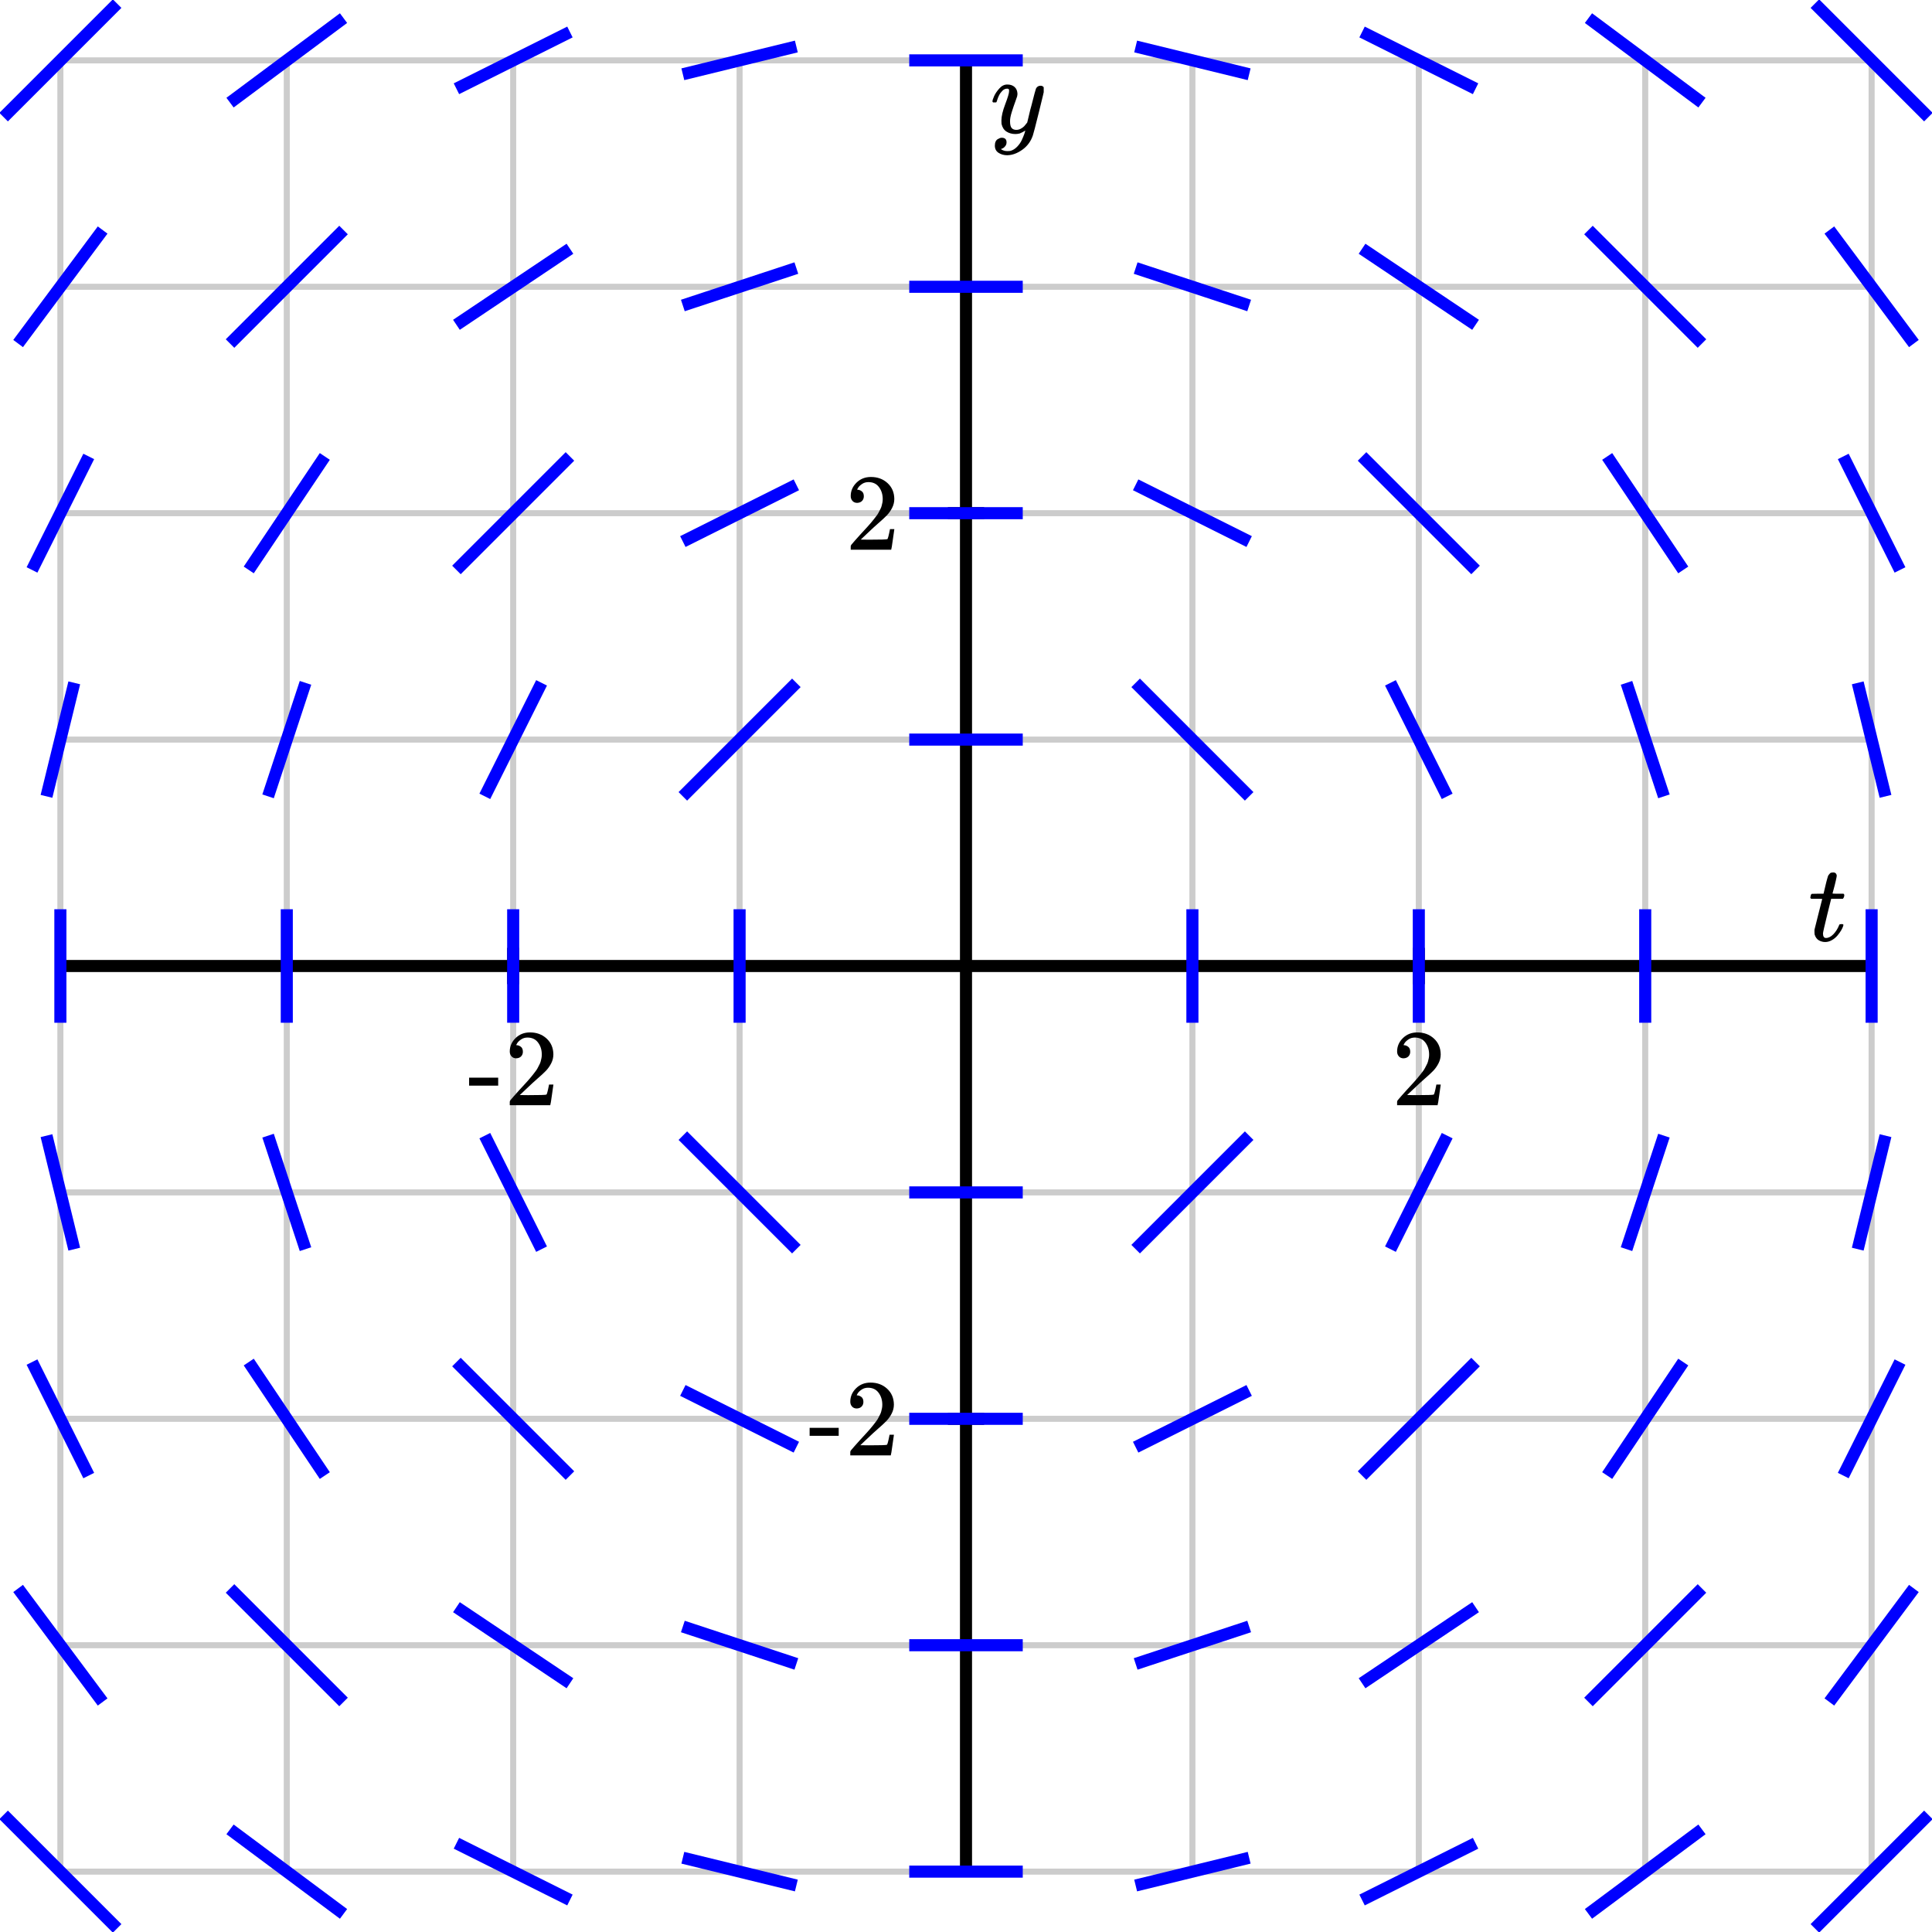 <svg xmlns="http://www.w3.org/2000/svg" id="diagram" width="320" height="320">
  <defs>
    <clipPath id="clipPath-0">
      <rect x="10.0" y="10.0" width="300.0" height="300.0"/>
    </clipPath>
    <clipPath id="clipPath-1">
      <rect x="10.0" y="10.0" width="300.0" height="300.0"/>
    </clipPath>
  </defs>
  <g id="grid-axes">
    <g id="grid" stroke="#ccc" stroke-width="1">
      <line id="line-0" x1="10.0" y1="310.0" x2="10.0" y2="10.0"/>
      <line id="line-1" x1="47.5" y1="310.0" x2="47.5" y2="10.0"/>
      <line id="line-2" x1="85.0" y1="310.0" x2="85.0" y2="10.0"/>
      <line id="line-3" x1="122.5" y1="310.0" x2="122.5" y2="10.0"/>
      <line id="line-4" x1="160.0" y1="310.0" x2="160.0" y2="10.0"/>
      <line id="line-5" x1="197.5" y1="310.0" x2="197.5" y2="10.0"/>
      <line id="line-6" x1="235.0" y1="310.0" x2="235.0" y2="10.0"/>
      <line id="line-7" x1="272.5" y1="310.0" x2="272.5" y2="10.0"/>
      <line id="line-8" x1="310.0" y1="310.0" x2="310.0" y2="10.0"/>
      <line id="line-9" x1="10.0" y1="310.0" x2="310.0" y2="310.0"/>
      <line id="line-10" x1="10.0" y1="272.5" x2="310.0" y2="272.5"/>
      <line id="line-11" x1="10.0" y1="235.0" x2="310.0" y2="235.0"/>
      <line id="line-12" x1="10.0" y1="197.5" x2="310.0" y2="197.5"/>
      <line id="line-13" x1="10.0" y1="160.0" x2="310.0" y2="160.0"/>
      <line id="line-14" x1="10.0" y1="122.5" x2="310.0" y2="122.5"/>
      <line id="line-15" x1="10.0" y1="85.0" x2="310.0" y2="85.0"/>
      <line id="line-16" x1="10.0" y1="47.5" x2="310.0" y2="47.5"/>
      <line id="line-17" x1="10.0" y1="10.0" x2="310.0" y2="10.0"/>
    </g>
    <g id="axes" stroke="black" stroke-width="2">
      <line id="line-18" x1="10.0" y1="160.0" x2="310.0" y2="160.0" stroke="black" stroke-width="2"/>
      <line id="line-19" x1="160.0" y1="310.0" x2="160.0" y2="10.0" stroke="black" stroke-width="2"/>
      <g id="g-0">
        <line id="line-20" x1="85.0" y1="163.0" x2="85.0" y2="157.0"/>
        <line id="line-21" x1="235.0" y1="163.0" x2="235.0" y2="157.0"/>
      </g>
      <g id="g-1">
        <line id="line-22" x1="157.0" y1="235.0" x2="163.0" y2="235.0"/>
        <line id="line-23" x1="157.0" y1="85.0" x2="163.0" y2="85.0"/>
      </g>
    </g>
    <g id="label-0" transform="translate(85.0,171.0) translate(-7.5,-0.0)">
      <g id="g-3">
        <svg xmlns:xlink="http://www.w3.org/1999/xlink" style="vertical-align: 0.000px" width="15.080px" height="12.056px" role="img" focusable="false" viewBox="0 -666 833 666" x="0.0" y="0.0">
          <defs>
            <path id="MJX-2-TEX-N-2D" d="M11 179V252H277V179H11Z"/>
            <path id="MJX-2-TEX-N-32" d="M109 429Q82 429 66 447T50 491Q50 562 103 614T235 666Q326 666 387 610T449 465Q449 422 429 383T381 315T301 241Q265 210 201 149L142 93L218 92Q375 92 385 97Q392 99 409 186V189H449V186Q448 183 436 95T421 3V0H50V19V31Q50 38 56 46T86 81Q115 113 136 137Q145 147 170 174T204 211T233 244T261 278T284 308T305 340T320 369T333 401T340 431T343 464Q343 527 309 573T212 619Q179 619 154 602T119 569T109 550Q109 549 114 549Q132 549 151 535T170 489Q170 464 154 447T109 429Z"/>
          </defs>
          <g stroke="currentColor" fill="currentColor" stroke-width="0" transform="scale(1,-1)">
            <g data-mml-node="math">
              <g data-mml-node="mtext" data-semantic-type="text" data-semantic-role="unknown" data-semantic-font="normal" data-semantic-annotation="clearspeak:unit" data-semantic-id="0" data-semantic-speech="hyphen 2">
                <use data-c="2D" xlink:href="#MJX-2-TEX-N-2D"/>
                <use data-c="32" xlink:href="#MJX-2-TEX-N-32" transform="translate(333,0)"/>
              </g>
            </g>
          </g>
        </svg>
      </g>
    </g>
    <g id="label-1" transform="translate(235.0,171.0) translate(-4.5,-0.0)">
      <g id="g-4">
        <svg xmlns:xlink="http://www.w3.org/1999/xlink" style="vertical-align: 0.000px" width="9.048px" height="12.056px" role="img" focusable="false" viewBox="0 -666 500 666" x="0.0" y="0.0">
          <defs>
            <path id="MJX-3-TEX-N-32" d="M109 429Q82 429 66 447T50 491Q50 562 103 614T235 666Q326 666 387 610T449 465Q449 422 429 383T381 315T301 241Q265 210 201 149L142 93L218 92Q375 92 385 97Q392 99 409 186V189H449V186Q448 183 436 95T421 3V0H50V19V31Q50 38 56 46T86 81Q115 113 136 137Q145 147 170 174T204 211T233 244T261 278T284 308T305 340T320 369T333 401T340 431T343 464Q343 527 309 573T212 619Q179 619 154 602T119 569T109 550Q109 549 114 549Q132 549 151 535T170 489Q170 464 154 447T109 429Z"/>
          </defs>
          <g stroke="currentColor" fill="currentColor" stroke-width="0" transform="scale(1,-1)">
            <g data-mml-node="math">
              <g data-mml-node="mtext" data-semantic-type="text" data-semantic-role="integer" data-semantic-font="normal" data-semantic-annotation="clearspeak:unit" data-semantic-id="0" data-semantic-speech="2">
                <use data-c="32" xlink:href="#MJX-3-TEX-N-32"/>
              </g>
            </g>
          </g>
        </svg>
      </g>
    </g>
    <g id="label-2" transform="translate(149.0,235.0) translate(-15.1,-6.0)">
      <g id="g-5">
        <svg xmlns:xlink="http://www.w3.org/1999/xlink" style="vertical-align: 0.000px" width="15.080px" height="12.056px" role="img" focusable="false" viewBox="0 -666 833 666" x="0.0" y="0.0">
          <defs>
            <path id="MJX-4-TEX-N-2D" d="M11 179V252H277V179H11Z"/>
            <path id="MJX-4-TEX-N-32" d="M109 429Q82 429 66 447T50 491Q50 562 103 614T235 666Q326 666 387 610T449 465Q449 422 429 383T381 315T301 241Q265 210 201 149L142 93L218 92Q375 92 385 97Q392 99 409 186V189H449V186Q448 183 436 95T421 3V0H50V19V31Q50 38 56 46T86 81Q115 113 136 137Q145 147 170 174T204 211T233 244T261 278T284 308T305 340T320 369T333 401T340 431T343 464Q343 527 309 573T212 619Q179 619 154 602T119 569T109 550Q109 549 114 549Q132 549 151 535T170 489Q170 464 154 447T109 429Z"/>
          </defs>
          <g stroke="currentColor" fill="currentColor" stroke-width="0" transform="scale(1,-1)">
            <g data-mml-node="math">
              <g data-mml-node="mtext" data-semantic-type="text" data-semantic-role="unknown" data-semantic-font="normal" data-semantic-annotation="clearspeak:unit" data-semantic-id="0" data-semantic-speech="hyphen 2">
                <use data-c="2D" xlink:href="#MJX-4-TEX-N-2D"/>
                <use data-c="32" xlink:href="#MJX-4-TEX-N-32" transform="translate(333,0)"/>
              </g>
            </g>
          </g>
        </svg>
      </g>
    </g>
    <g id="label-3" transform="translate(149.0,85.0) translate(-9.0,-6.0)">
      <g id="g-6">
        <svg xmlns:xlink="http://www.w3.org/1999/xlink" style="vertical-align: 0.000px" width="9.048px" height="12.056px" role="img" focusable="false" viewBox="0 -666 500 666" x="0.0" y="0.0">
          <defs>
            <path id="MJX-5-TEX-N-32" d="M109 429Q82 429 66 447T50 491Q50 562 103 614T235 666Q326 666 387 610T449 465Q449 422 429 383T381 315T301 241Q265 210 201 149L142 93L218 92Q375 92 385 97Q392 99 409 186V189H449V186Q448 183 436 95T421 3V0H50V19V31Q50 38 56 46T86 81Q115 113 136 137Q145 147 170 174T204 211T233 244T261 278T284 308T305 340T320 369T333 401T340 431T343 464Q343 527 309 573T212 619Q179 619 154 602T119 569T109 550Q109 549 114 549Q132 549 151 535T170 489Q170 464 154 447T109 429Z"/>
          </defs>
          <g stroke="currentColor" fill="currentColor" stroke-width="0" transform="scale(1,-1)">
            <g data-mml-node="math">
              <g data-mml-node="mtext" data-semantic-type="text" data-semantic-role="integer" data-semantic-font="normal" data-semantic-annotation="clearspeak:unit" data-semantic-id="0" data-semantic-speech="2">
                <use data-c="32" xlink:href="#MJX-5-TEX-N-32"/>
              </g>
            </g>
          </g>
        </svg>
      </g>
    </g>
    <g id="label-4" transform="translate(306.0,156.0) translate(-6.5,-11.5)">
      <g id="g-7">
        <svg xmlns:xlink="http://www.w3.org/1999/xlink" style="vertical-align: -0.200px" width="6.536px" height="11.528px" role="img" focusable="false" viewBox="0 -626 361 637" x="0.0" y="0.0">
          <defs>
            <path id="MJX-6-TEX-I-1D461" d="M26 385Q19 392 19 395Q19 399 22 411T27 425Q29 430 36 430T87 431H140L159 511Q162 522 166 540T173 566T179 586T187 603T197 615T211 624T229 626Q247 625 254 615T261 596Q261 589 252 549T232 470L222 433Q222 431 272 431H323Q330 424 330 420Q330 398 317 385H210L174 240Q135 80 135 68Q135 26 162 26Q197 26 230 60T283 144Q285 150 288 151T303 153H307Q322 153 322 145Q322 142 319 133Q314 117 301 95T267 48T216 6T155 -11Q125 -11 98 4T59 56Q57 64 57 83V101L92 241Q127 382 128 383Q128 385 77 385H26Z"/>
          </defs>
          <g stroke="currentColor" fill="currentColor" stroke-width="0" transform="scale(1,-1)">
            <g data-mml-node="math">
              <g data-mml-node="mi" data-semantic-type="identifier" data-semantic-role="latinletter" data-semantic-font="italic" data-semantic-annotation="clearspeak:simple" data-semantic-id="0" data-semantic-speech="t">
                <use data-c="1D461" xlink:href="#MJX-6-TEX-I-1D461"/>
              </g>
            </g>
          </g>
        </svg>
      </g>
    </g>
    <g id="label-5" transform="translate(164.0,14.0) translate(0.0,-0.0)">
      <g id="g-8">
        <svg xmlns:xlink="http://www.w3.org/1999/xlink" style="vertical-align: -3.712px" width="8.872px" height="11.712px" role="img" focusable="false" viewBox="0 -442 490 647" x="0.0" y="0.0">
          <defs>
            <path id="MJX-7-TEX-I-1D466" d="M21 287Q21 301 36 335T84 406T158 442Q199 442 224 419T250 355Q248 336 247 334Q247 331 231 288T198 191T182 105Q182 62 196 45T238 27Q261 27 281 38T312 61T339 94Q339 95 344 114T358 173T377 247Q415 397 419 404Q432 431 462 431Q475 431 483 424T494 412T496 403Q496 390 447 193T391 -23Q363 -106 294 -155T156 -205Q111 -205 77 -183T43 -117Q43 -95 50 -80T69 -58T89 -48T106 -45Q150 -45 150 -87Q150 -107 138 -122T115 -142T102 -147L99 -148Q101 -153 118 -160T152 -167H160Q177 -167 186 -165Q219 -156 247 -127T290 -65T313 -9T321 21L315 17Q309 13 296 6T270 -6Q250 -11 231 -11Q185 -11 150 11T104 82Q103 89 103 113Q103 170 138 262T173 379Q173 380 173 381Q173 390 173 393T169 400T158 404H154Q131 404 112 385T82 344T65 302T57 280Q55 278 41 278H27Q21 284 21 287Z"/>
          </defs>
          <g stroke="currentColor" fill="currentColor" stroke-width="0" transform="scale(1,-1)">
            <g data-mml-node="math">
              <g data-mml-node="mi" data-semantic-type="identifier" data-semantic-role="latinletter" data-semantic-font="italic" data-semantic-annotation="clearspeak:simple" data-semantic-id="0" data-semantic-speech="y">
                <use data-c="1D466" xlink:href="#MJX-7-TEX-I-1D466"/>
              </g>
            </g>
          </g>
        </svg>
      </g>
    </g>
  </g>
  <g id="g-2">
    <line id="line-24" x1="19.4" y1="319.4" x2="0.6" y2="300.6" stroke="blue" stroke-width="2" fill="none"/>
    <line id="line-25" x1="17.0" y1="281.9" x2="3.0" y2="263.1" stroke="blue" stroke-width="2" fill="none"/>
    <line id="line-26" x1="14.7" y1="244.4" x2="5.3" y2="225.6" stroke="blue" stroke-width="2" fill="none"/>
    <line id="line-27" x1="12.3" y1="206.9" x2="7.7" y2="188.1" stroke="blue" stroke-width="2" fill="none"/>
    <line id="line-28" x1="10.0" y1="169.4" x2="10.0" y2="150.6" stroke="blue" stroke-width="2" fill="none"/>
    <line id="line-29" x1="7.7" y1="131.9" x2="12.3" y2="113.1" stroke="blue" stroke-width="2" fill="none"/>
    <line id="line-30" x1="5.3" y1="94.4" x2="14.7" y2="75.6" stroke="blue" stroke-width="2" fill="none"/>
    <line id="line-31" x1="3.0" y1="56.9" x2="17.0" y2="38.1" stroke="blue" stroke-width="2" fill="none"/>
    <line id="line-32" x1="0.6" y1="19.4" x2="19.4" y2="0.6" stroke="blue" stroke-width="2" fill="none"/>
    <line id="line-33" x1="56.9" y1="317.0" x2="38.1" y2="303.0" stroke="blue" stroke-width="2" fill="none"/>
    <line id="line-34" x1="56.9" y1="281.9" x2="38.1" y2="263.1" stroke="blue" stroke-width="2" fill="none"/>
    <line id="line-35" x1="53.8" y1="244.4" x2="41.2" y2="225.6" stroke="blue" stroke-width="2" fill="none"/>
    <line id="line-36" x1="50.6" y1="206.9" x2="44.4" y2="188.1" stroke="blue" stroke-width="2" fill="none"/>
    <line id="line-37" x1="47.5" y1="169.4" x2="47.5" y2="150.6" stroke="blue" stroke-width="2" fill="none"/>
    <line id="line-38" x1="44.4" y1="131.9" x2="50.6" y2="113.1" stroke="blue" stroke-width="2" fill="none"/>
    <line id="line-39" x1="41.2" y1="94.4" x2="53.8" y2="75.6" stroke="blue" stroke-width="2" fill="none"/>
    <line id="line-40" x1="38.1" y1="56.9" x2="56.9" y2="38.1" stroke="blue" stroke-width="2" fill="none"/>
    <line id="line-41" x1="38.1" y1="17.0" x2="56.9" y2="3.0" stroke="blue" stroke-width="2" fill="none"/>
    <line id="line-42" x1="94.4" y1="314.7" x2="75.6" y2="305.3" stroke="blue" stroke-width="2" fill="none"/>
    <line id="line-43" x1="94.4" y1="278.8" x2="75.6" y2="266.2" stroke="blue" stroke-width="2" fill="none"/>
    <line id="line-44" x1="94.4" y1="244.4" x2="75.6" y2="225.6" stroke="blue" stroke-width="2" fill="none"/>
    <line id="line-45" x1="89.7" y1="206.9" x2="80.3" y2="188.1" stroke="blue" stroke-width="2" fill="none"/>
    <line id="line-46" x1="85.0" y1="169.4" x2="85.0" y2="150.6" stroke="blue" stroke-width="2" fill="none"/>
    <line id="line-47" x1="80.3" y1="131.9" x2="89.7" y2="113.1" stroke="blue" stroke-width="2" fill="none"/>
    <line id="line-48" x1="75.6" y1="94.4" x2="94.4" y2="75.6" stroke="blue" stroke-width="2" fill="none"/>
    <line id="line-49" x1="75.6" y1="53.8" x2="94.4" y2="41.2" stroke="blue" stroke-width="2" fill="none"/>
    <line id="line-50" x1="75.6" y1="14.7" x2="94.4" y2="5.3" stroke="blue" stroke-width="2" fill="none"/>
    <line id="line-51" x1="131.9" y1="312.3" x2="113.1" y2="307.7" stroke="blue" stroke-width="2" fill="none"/>
    <line id="line-52" x1="131.9" y1="275.6" x2="113.1" y2="269.4" stroke="blue" stroke-width="2" fill="none"/>
    <line id="line-53" x1="131.9" y1="239.7" x2="113.1" y2="230.3" stroke="blue" stroke-width="2" fill="none"/>
    <line id="line-54" x1="131.9" y1="206.9" x2="113.1" y2="188.1" stroke="blue" stroke-width="2" fill="none"/>
    <line id="line-55" x1="122.5" y1="169.4" x2="122.5" y2="150.6" stroke="blue" stroke-width="2" fill="none"/>
    <line id="line-56" x1="113.1" y1="131.9" x2="131.9" y2="113.1" stroke="blue" stroke-width="2" fill="none"/>
    <line id="line-57" x1="113.1" y1="89.7" x2="131.9" y2="80.3" stroke="blue" stroke-width="2" fill="none"/>
    <line id="line-58" x1="113.1" y1="50.6" x2="131.9" y2="44.4" stroke="blue" stroke-width="2" fill="none"/>
    <line id="line-59" x1="113.1" y1="12.3" x2="131.9" y2="7.7" stroke="blue" stroke-width="2" fill="none"/>
    <line id="line-60" x1="169.4" y1="310.0" x2="150.6" y2="310.0" stroke="blue" stroke-width="2" fill="none"/>
    <line id="line-61" x1="169.4" y1="272.5" x2="150.6" y2="272.5" stroke="blue" stroke-width="2" fill="none"/>
    <line id="line-62" x1="169.4" y1="235.0" x2="150.6" y2="235.0" stroke="blue" stroke-width="2" fill="none"/>
    <line id="line-63" x1="169.4" y1="197.5" x2="150.6" y2="197.5" stroke="blue" stroke-width="2" fill="none"/>
    <line id="line-64" x1="150.6" y1="122.5" x2="169.4" y2="122.5" stroke="blue" stroke-width="2" fill="none"/>
    <line id="line-65" x1="150.6" y1="85.0" x2="169.4" y2="85.0" stroke="blue" stroke-width="2" fill="none"/>
    <line id="line-66" x1="150.6" y1="47.5" x2="169.4" y2="47.5" stroke="blue" stroke-width="2" fill="none"/>
    <line id="line-67" x1="150.6" y1="10.0" x2="169.4" y2="10.0" stroke="blue" stroke-width="2" fill="none"/>
    <line id="line-68" x1="206.9" y1="307.7" x2="188.1" y2="312.3" stroke="blue" stroke-width="2" fill="none"/>
    <line id="line-69" x1="206.9" y1="269.4" x2="188.1" y2="275.6" stroke="blue" stroke-width="2" fill="none"/>
    <line id="line-70" x1="206.9" y1="230.3" x2="188.1" y2="239.7" stroke="blue" stroke-width="2" fill="none"/>
    <line id="line-71" x1="206.9" y1="188.1" x2="188.1" y2="206.9" stroke="blue" stroke-width="2" fill="none"/>
    <line id="line-72" x1="197.5" y1="150.6" x2="197.5" y2="169.4" stroke="blue" stroke-width="2" fill="none"/>
    <line id="line-73" x1="188.1" y1="113.1" x2="206.9" y2="131.9" stroke="blue" stroke-width="2" fill="none"/>
    <line id="line-74" x1="188.1" y1="80.3" x2="206.9" y2="89.7" stroke="blue" stroke-width="2" fill="none"/>
    <line id="line-75" x1="188.1" y1="44.4" x2="206.9" y2="50.6" stroke="blue" stroke-width="2" fill="none"/>
    <line id="line-76" x1="188.1" y1="7.7" x2="206.9" y2="12.3" stroke="blue" stroke-width="2" fill="none"/>
    <line id="line-77" x1="244.4" y1="305.3" x2="225.6" y2="314.7" stroke="blue" stroke-width="2" fill="none"/>
    <line id="line-78" x1="244.4" y1="266.2" x2="225.6" y2="278.8" stroke="blue" stroke-width="2" fill="none"/>
    <line id="line-79" x1="244.4" y1="225.6" x2="225.6" y2="244.4" stroke="blue" stroke-width="2" fill="none"/>
    <line id="line-80" x1="239.7" y1="188.1" x2="230.3" y2="206.9" stroke="blue" stroke-width="2" fill="none"/>
    <line id="line-81" x1="235.0" y1="150.6" x2="235.0" y2="169.4" stroke="blue" stroke-width="2" fill="none"/>
    <line id="line-82" x1="230.3" y1="113.1" x2="239.7" y2="131.9" stroke="blue" stroke-width="2" fill="none"/>
    <line id="line-83" x1="225.6" y1="75.6" x2="244.4" y2="94.4" stroke="blue" stroke-width="2" fill="none"/>
    <line id="line-84" x1="225.6" y1="41.2" x2="244.4" y2="53.8" stroke="blue" stroke-width="2" fill="none"/>
    <line id="line-85" x1="225.6" y1="5.3" x2="244.4" y2="14.7" stroke="blue" stroke-width="2" fill="none"/>
    <line id="line-86" x1="281.9" y1="303.0" x2="263.1" y2="317.0" stroke="blue" stroke-width="2" fill="none"/>
    <line id="line-87" x1="281.9" y1="263.1" x2="263.1" y2="281.9" stroke="blue" stroke-width="2" fill="none"/>
    <line id="line-88" x1="278.8" y1="225.6" x2="266.2" y2="244.4" stroke="blue" stroke-width="2" fill="none"/>
    <line id="line-89" x1="275.6" y1="188.1" x2="269.4" y2="206.9" stroke="blue" stroke-width="2" fill="none"/>
    <line id="line-90" x1="272.5" y1="150.6" x2="272.5" y2="169.4" stroke="blue" stroke-width="2" fill="none"/>
    <line id="line-91" x1="269.4" y1="113.1" x2="275.6" y2="131.9" stroke="blue" stroke-width="2" fill="none"/>
    <line id="line-92" x1="266.2" y1="75.6" x2="278.8" y2="94.4" stroke="blue" stroke-width="2" fill="none"/>
    <line id="line-93" x1="263.1" y1="38.1" x2="281.9" y2="56.9" stroke="blue" stroke-width="2" fill="none"/>
    <line id="line-94" x1="263.1" y1="3.0" x2="281.9" y2="17.0" stroke="blue" stroke-width="2" fill="none"/>
    <line id="line-95" x1="319.4" y1="300.6" x2="300.6" y2="319.4" stroke="blue" stroke-width="2" fill="none"/>
    <line id="line-96" x1="317.0" y1="263.1" x2="303.0" y2="281.9" stroke="blue" stroke-width="2" fill="none"/>
    <line id="line-97" x1="314.7" y1="225.6" x2="305.3" y2="244.4" stroke="blue" stroke-width="2" fill="none"/>
    <line id="line-98" x1="312.3" y1="188.1" x2="307.7" y2="206.9" stroke="blue" stroke-width="2" fill="none"/>
    <line id="line-99" x1="310.0" y1="150.6" x2="310.0" y2="169.4" stroke="blue" stroke-width="2" fill="none"/>
    <line id="line-100" x1="307.7" y1="113.1" x2="312.3" y2="131.9" stroke="blue" stroke-width="2" fill="none"/>
    <line id="line-101" x1="305.3" y1="75.6" x2="314.7" y2="94.4" stroke="blue" stroke-width="2" fill="none"/>
    <line id="line-102" x1="303.0" y1="38.1" x2="317.0" y2="56.9" stroke="blue" stroke-width="2" fill="none"/>
    <line id="line-103" x1="300.6" y1="0.6" x2="319.4" y2="19.4" stroke="blue" stroke-width="2" fill="none"/>
  </g>
</svg>
